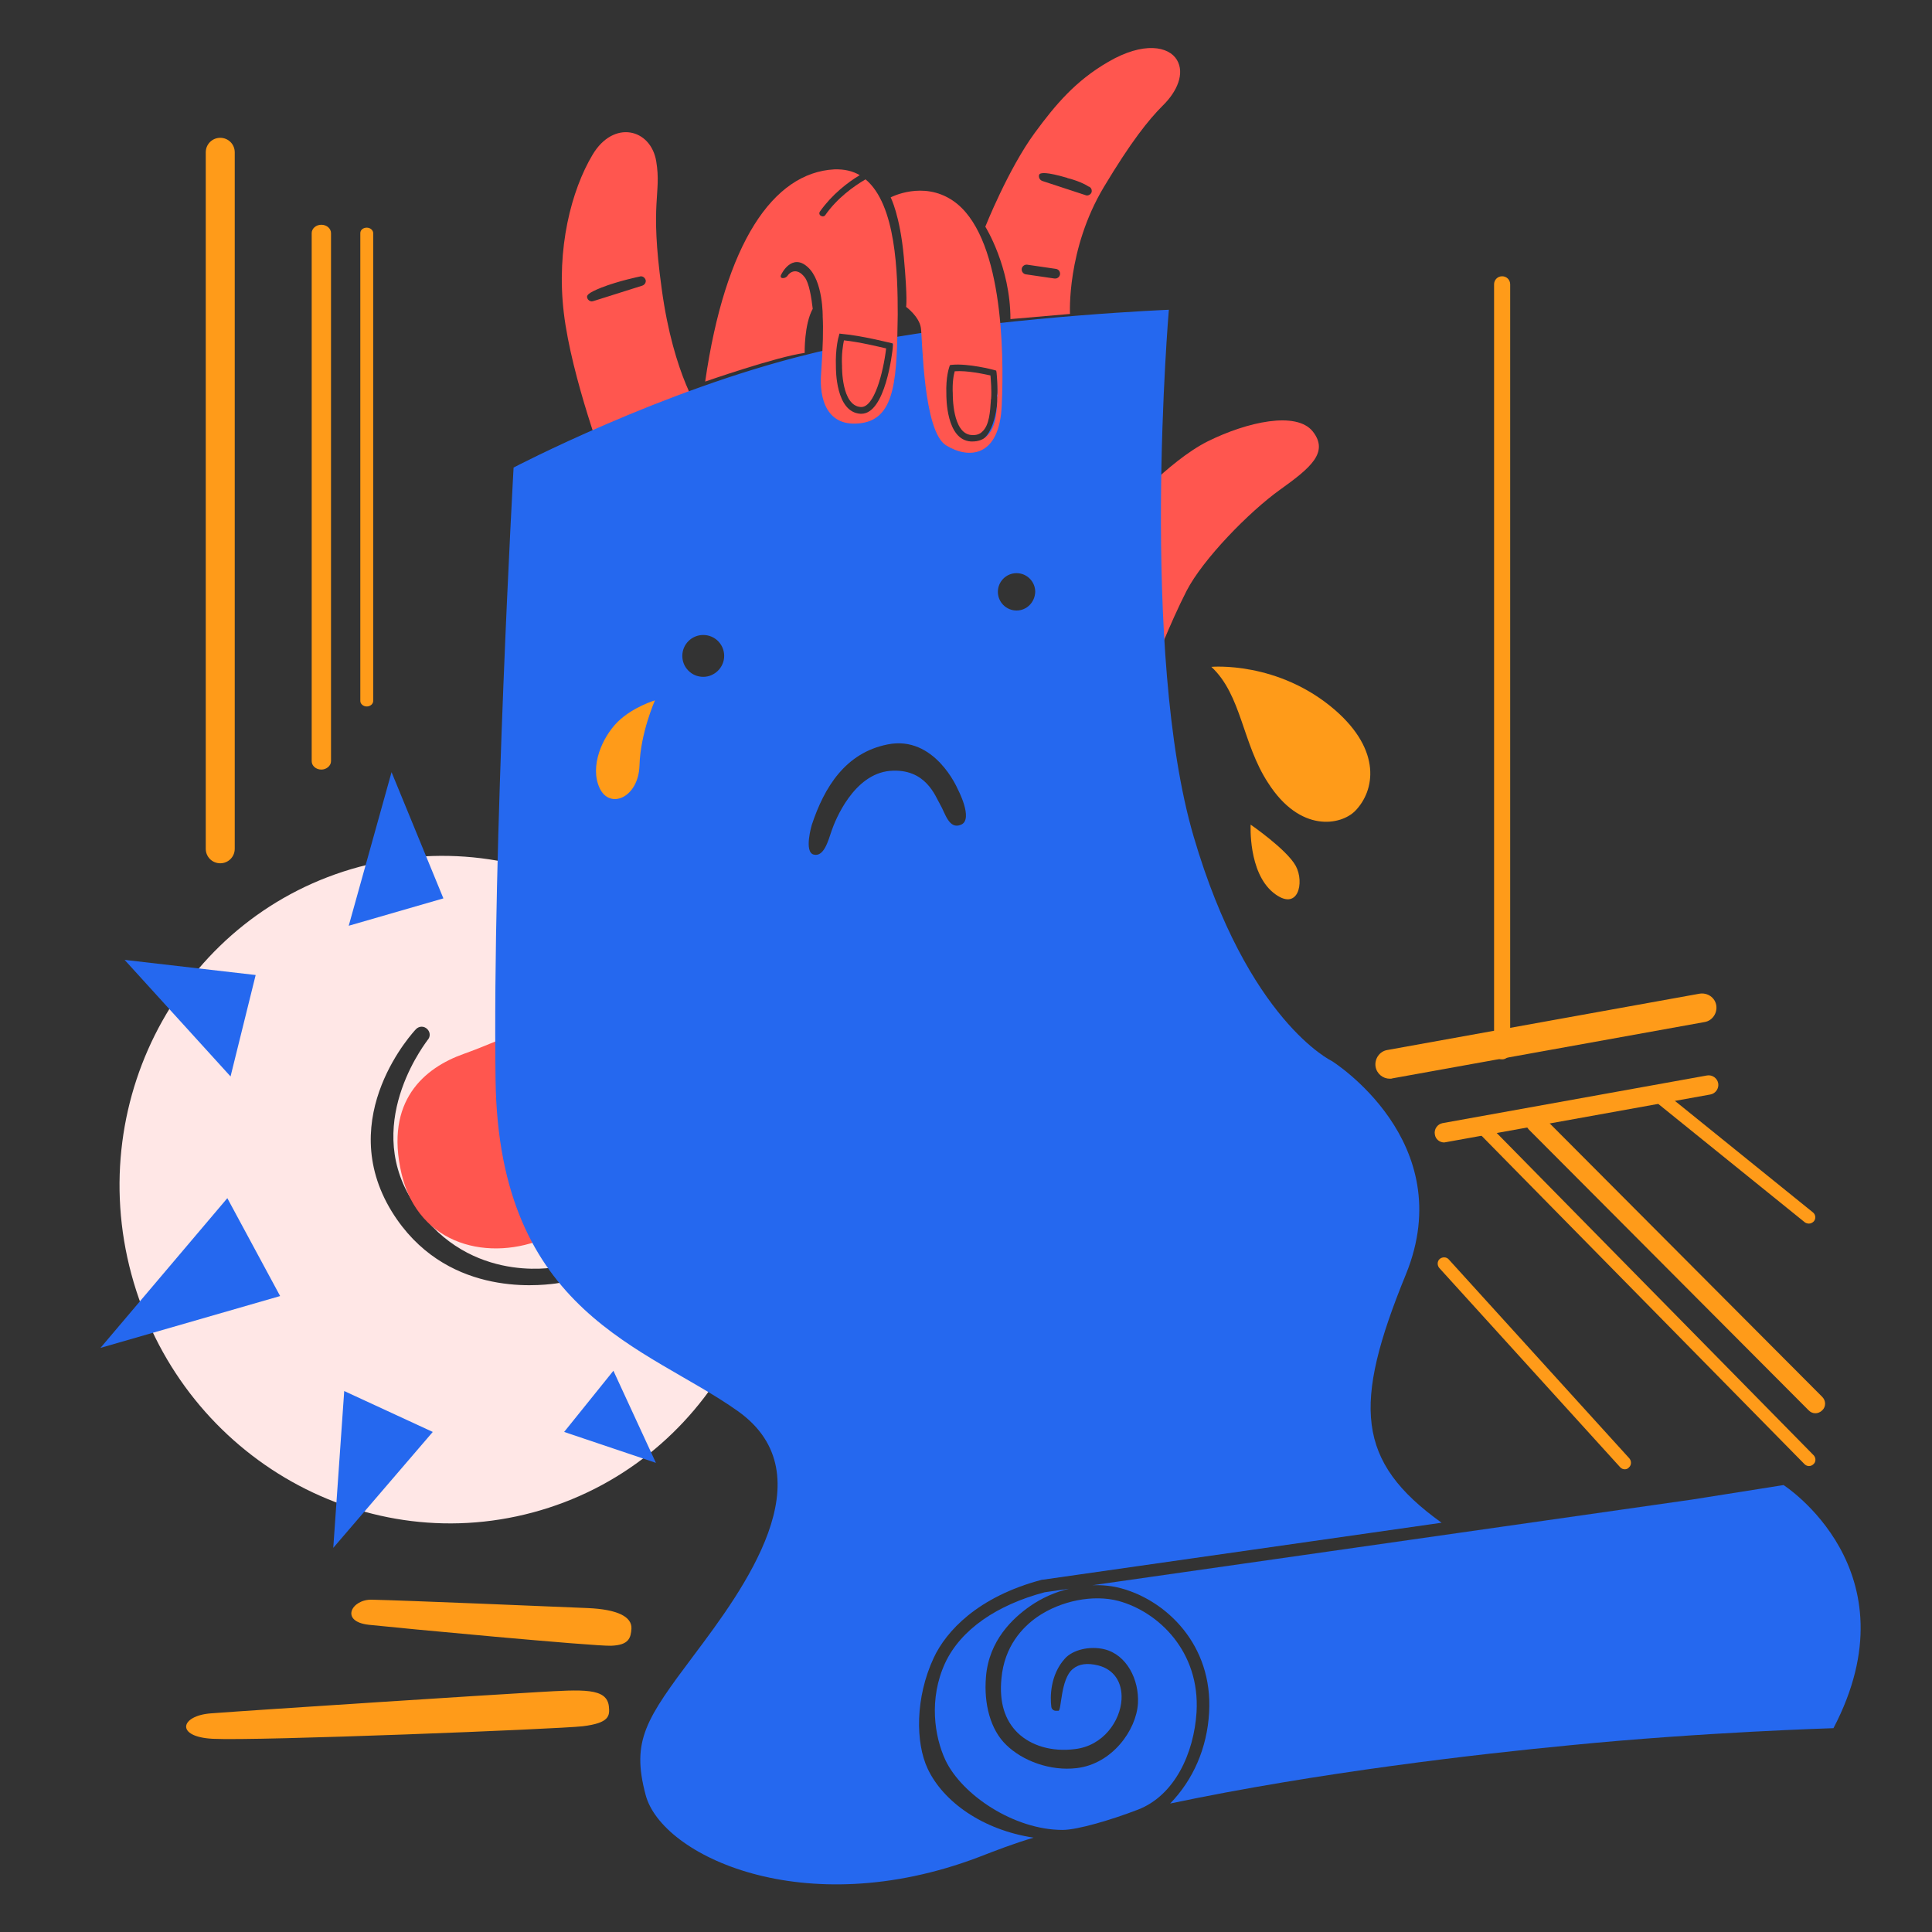 <svg xmlns="http://www.w3.org/2000/svg" xmlns:xlink="http://www.w3.org/1999/xlink" id="Layer_2_1_" x="0" y="0" version="1.1" viewBox="0 0 600 600" xml:space="preserve" style="enable-background:new 0 0 600 600"><rect x="0" y="0" width="600" height="600" fill="#333333" stroke="none"/><g><path d="M205.5,89.7c-3.8-27.3,0-29.3-1.7-39.6c-1.7-10.2-13.3-13-19.8-2c-6.5,10.9-11.3,29-8.9,49.1s13,48.1,13,48.1 l29.7-16.7C217.8,128.6,209.2,117,205.5,89.7z M199.5,88.7l-15.2,4.8c-0.2,0-0.3,0.1-0.5,0.1c-0.6,0-1.2-0.4-1.4-1 c-0.3-0.8-0.1-1.5,4.4-3.3c5.4-2.1,11.8-3.4,11.8-3.4c0.8-0.3,1.6,0.2,1.9,1C200.7,87.6,200.3,88.4,199.5,88.7z" style="fill:#ff564f"/><path d="M236.3,343.2c-14.9-55.4-70.7-88.5-124.7-74s-85.7,71.2-70.8,126.5c14.9,55.4,70.7,88.5,124.7,74 S251.2,398.6,236.3,343.2z M173.8,398.4c0,0-0.5,0.1-1.2,0.2c-6.1,0.8-34.7,3.9-50.9-22.3c-18.2-29.6,7.2-56.4,7.5-56.7 c1-1,2.5-1,3.5,0s1,2.5,0,3.5c0.8-0.8-20.2,24.5-5,49.3c16.2,26.4,43.8,21.3,45,21.1c1.3-0.2,2.7,0.6,2.9,2 C176,396.8,175.1,398.1,173.8,398.4z" style="fill:#ffe7e6"/><polygon points="108.3 287.5 137.7 279 121.6 239.8" style="fill:#2568ef"/><polygon points="71.6 334.3 79.4 302.8 38.7 298.1" style="fill:#2568ef"/><polygon points="31.2 418.6 70.6 372.1 87 402.5" style="fill:#2568ef"/><polygon points="103.5 480.7 106.9 432 134.4 444.7" style="fill:#2568ef"/><polygon points="175.2 444.7 190.5 425.7 203.7 454.3" style="fill:#2568ef"/><path d="M179.3,312.2c0,0-23.2,10.8-35.3,15.1c-12.1,4.3-24.6,14.5-19.3,37.2c5.3,22.7,27.7,27.4,44.9,19.9 c12.9-5.7,55.5-26.2,55.5-26.2L179.3,312.2z" style="fill:#ff564f"/><path d="M348.7,159.3c0,0,14-16,26.3-22.2c12.3-6.1,27.6-9.5,32.7-3.1c5.1,6.5-0.7,11.3-10.2,18.1s-23.9,21.5-29,31.4 s-10.9,24.9-10.9,24.9L348.7,159.3z" style="fill:#ff564f"/><path d="M263.9,128c-6-2.8-6.9-10.4-8.1-16.1c-0.2-1-0.1-1.8,0.2-2.6c-2.1,0.3-3.8,0.6-4.5,0.8c0,0-3.7,12.6,5.3,17.1 c7,3.5,10.6,1.8,10.6,1.8S265.1,128.6,263.9,128z" style="fill:#324a58"/><path d="M280.2,104.4c0,0,1.8,17.6,5.1,25c3.3,7.4,7.2,8.1,10.6,7.6l-6.3-34L280.2,104.4z" style="fill:#324a58"/><path d="M365.5,18.6c-2.5-4.2-10.3-5.8-21.3,0.6c-10.2,5.9-16.4,13.3-22.8,22C313.1,52.5,306,70.4,306,70.4 s7.8,12.4,7.8,28.7l18.5-1.6c0,0-1.1-20,10.5-39.4c8.4-14,13.8-20.8,18.3-25.3C365.6,28.4,368,22.8,365.5,18.6z M329.2,85.2 c-0.1,0.7-0.7,1.3-1.5,1.3c-0.1,0-0.1,0-0.2,0l-8.9-1.3c-0.8-0.1-1.4-0.9-1.3-1.7c0.1-0.8,0.9-1.4,1.7-1.3l8.9,1.3 C328.7,83.6,329.3,84.3,329.2,85.2z M339,59.7c-0.2,0.6-0.8,1-1.4,1c-0.2,0-0.3,0-0.5-0.1l-13.4-4.4c-0.8-0.3-1.2-1.1-1-1.9 c0.3-0.8,2.4-0.9,8.6,0.9c0.1,0,0.1,0,0.2,0.1c4.4,1.1,6.5,2.6,6.5,2.6C338.8,58.1,339.2,58.9,339,59.7z" style="fill:#ff564f"/><g><g><path d="M436.6,395.8c16.9-41.4-23-66.3-23-66.3s-26.1-12.4-42.9-69.7S363,96.2,363,96.2s-44.9,1.8-86.4,8.7 c0.2,0.3,0.4,0.7,0.5,1.1c0.2,0.7,0.8,6,0.3,7.5c-0.2,0.6-0.7,1.5-0.7,2.2c-0.1,0.9-0.4,1.6-0.9,2.2c-0.8,2.5-1.7,4.9-2.2,7.5 c-0.4,2.2-11.4,9.6-14.8-5.3c-0.9-3.9-1.7-7.6-1.7-11.5c-1.9,0.4-3.7,0.8-5.6,1.3c-46,11.2-92,35.3-92,35.3s-6.6,117.6-5.6,190.2 s47,82.8,75.2,102.8s1.5,55.7-13.5,75.7s-19.6,26.6-15.1,43.5c4.9,18.8,49.1,39.9,103.3,19.4c5.7-2.2,10.8-4.2,17.2-6.1 c-15.9-2.4-28.1-11.2-32.9-21.4c-3.8-8.1-3.9-22.1,1.9-34.5c3.8-8.1,13.5-18.9,33.6-24.2h0.2l123.9-17.7 C421.2,453.9,420,436.4,436.6,395.8z M218.4,210.2c-3.6,0-6.5-2.9-6.5-6.5s2.9-6.5,6.5-6.5s6.5,2.9,6.5,6.5 S221.9,210.2,218.4,210.2z M298.5,256.1c-3.8,1.7-5-3.7-6.5-6.2s-4.4-11.4-15.6-10.5c-11.3,1-17,15.3-18.1,18.5s-2.4,8.3-5.6,7.5 c-3.1-0.8-0.6-9.2-0.6-9.2c3.9-11.8,10.5-22.4,23.5-25c14.7-3,21.8,13.8,21.8,13.8S302.4,254.4,298.5,256.1z M298.7,137.3 c-3.6-1.3-4.4-4.9-5.3-8.2c-0.8-2.8-1.5-5.7-2-8.6c-0.1-0.6-0.1-1.1,0-1.6c-0.6-1.4-0.6-3.1,0.7-4.5c3-3.2,7.5-4.5,11.6-2.7 c0.7,0.3,1.3,0.7,1.9,1.1c2.1,0,4.2,1.3,4.2,4v3.9c0,0.4,0,0.8,0,1.2c0,0.4-0.1,0.7-0.2,1c0.2,0.4,0.2,0.9,0.2,1.4 C309.3,130,307.1,140.4,298.7,137.3z M315.7,189.6c-3.2,0-5.8-2.6-5.8-5.8s2.6-5.8,5.8-5.8s5.8,2.6,5.8,5.8 C321.4,187,318.9,189.6,315.7,189.6z" style="fill:#2568ef"/><path d="M553.9,461.2l-28.4,4.5l-186.2,26.6c3.1-0.1,6.2,0.2,9,1c13.9,3.8,28.4,17.5,27.2,38.5 c-0.6,11.1-5,21-12.1,28.3c46.1-9.7,96-15.4,124.2-18.1c41.4-4.1,81.8-5.3,81.8-5.3C595.1,487.6,553.9,461.2,553.9,461.2z" style="fill:#2568ef"/><path d="M319.9,498.8c3.6-2.5,7.8-4.4,12.1-5.4l-7.6,1.1c-14.7,3.9-26,11.5-30.9,22c-5.1,11.1-3.3,22.8,0.1,30.1 c5.1,10.8,21.3,21.7,36.4,21.7c4.6,0,15.1-3.1,23.4-6.3c11.4-4.4,17.4-17.5,18.2-30.3c1.1-18.8-11.8-31.1-24.2-34.5 c-7.8-2.1-17.9-0.1-25.2,4.9c-4.6,3.2-10.3,9.1-11.2,19.2c-0.7,7.3,1,12.9,5.1,16.9c4.2,4,10.6,5.9,17.7,5 c8.8-1,14.1-8.7,14.5-15.4c0.3-5.4-2.4-9.4-7.3-10.6c-3.3-0.8-5.9-0.5-7.8,1.1c-3.9,3.1-3.5,13.1-4.5,13h-0.8 c-0.7,0-1.3-0.5-1.4-1.2c-0.4-3-0.4-9.9,4.2-15c2.5-2.8,7.8-4,12.3-2.9c6.9,1.7,10.8,9.4,10.4,16.8c-0.5,8.3-8,18.8-19,20.1 c-8.3,1-16.9-2.3-21.9-7.2c-4.9-4.7-7-12.7-6.3-21.1C307.1,509.4,314.6,502.5,319.9,498.8z" style="fill:#2568ef"/></g><path d="M203.4,217.5c0,0-4.5,10.1-4.8,20.2c-0.3,10.1-9.3,13.8-12.4,7c-3.1-6.7,0.8-15.7,5.6-20.5 C196.6,219.5,203.4,217.5,203.4,217.5z" style="fill:#ff9b19"/><path d="M376.2,207.1c0,0,20.7-1.9,38.4,13.4c14.5,12.6,12.4,25,6.3,31.3c-4.4,4.5-17.1,7-27.1-8.7 C385.8,230.9,385.6,215.8,376.2,207.1z" style="fill:#ff9b19"/><path d="M388.4,256.1c0,0,11.2,7.7,14,12.8s0.8,14.6-7,8.3C387.6,270.8,388.4,256.1,388.4,256.1z" style="fill:#ff9b19"/></g><g><g><path d="M466.5,329c-1.4,0-2.5-1.1-2.5-2.5V88.3c0-1.4,1.1-2.5,2.5-2.5s2.5,1.1,2.5,2.5v238.2 C469,327.9,467.8,329,466.5,329z" style="fill:#ff9b19"/></g><g><path d="M431.6,335c-2.1,0-4-1.5-4.4-3.7c-0.4-2.4,1.2-4.8,3.6-5.2l97-17.5c2.5-0.4,4.8,1.2,5.2,3.6 s-1.2,4.8-3.6,5.2l-97,17.5C432.2,335,431.9,335,431.6,335z" style="fill:#ff9b19"/></g><g><path d="M448.5,354.8c-1.4,0-2.7-1-2.9-2.5c-0.3-1.6,0.8-3.2,2.4-3.5l82.1-14.8c1.6-0.3,3.2,0.8,3.5,2.4 s-0.8,3.2-2.4,3.5l-82.1,14.8C448.9,354.7,448.7,354.8,448.5,354.8z" style="fill:#ff9b19"/></g><g><path d="M561.8,380c-0.4,0-0.9-0.1-1.3-0.4L515.2,343c-0.9-0.7-1-2-0.3-2.8c0.7-0.9,2-1,2.8-0.3l45.3,36.6 c0.9,0.7,1,2,0.3,2.8C562.9,379.7,562.4,380,561.8,380z" style="fill:#ff9b19"/></g><g><path d="M563.8,438.9c-0.8,0-1.5-0.3-2.1-0.9l-86.9-87.2c-1.2-1.2-1.2-3.1,0-4.2c1.2-1.2,3.1-1.2,4.2,0l86.9,87.2 c1.2,1.2,1.2,3.1,0,4.2C565.3,438.6,564.5,438.9,563.8,438.9z" style="fill:#ff9b19"/></g><g><path d="M561.8,455.3c-0.5,0-1-0.2-1.4-0.6L459.6,352.2c-0.8-0.8-0.8-2.1,0-2.8c0.8-0.8,2.1-0.8,2.8,0l100.8,102.5 c0.8,0.8,0.8,2.1,0,2.8C562.8,455.1,562.3,455.3,561.8,455.3z" style="fill:#ff9b19"/></g><g><path d="M504.6,456.3c-0.5,0-1.1-0.2-1.5-0.7L447,393.8c-0.7-0.8-0.7-2.1,0.1-2.8c0.8-0.7,2.1-0.7,2.8,0.1l56.1,61.8 c0.7,0.8,0.7,2.1-0.1,2.8C505.6,456.1,505.1,456.3,504.6,456.3z" style="fill:#ff9b19"/></g></g><g><g><path d="M113.9,219.4c-1.1,0-2-0.8-2-1.7V72.4c0-1,0.9-1.7,2-1.7s2,0.8,2,1.7v145.3 C115.9,218.6,115,219.4,113.9,219.4z" style="fill:#ff9b19"/></g><g><path d="M99.8,239c-1.7,0-3-1.2-3-2.6v-164c0-1.4,1.3-2.6,3-2.6s3,1.2,3,2.6v164C102.8,237.8,101.4,239,99.8,239z" style="fill:#ff9b19"/></g><g><path d="M68.4,268.1c-2.5,0-4.5-2-4.5-4.5V47.3c0-2.5,2-4.5,4.5-4.5s4.5,2,4.5,4.5v216.3 C72.9,266.1,70.9,268.1,68.4,268.1z" style="fill:#ff9b19"/></g></g><g><path d="M115.5,496.8c-6.3-0.2-10.1,6.8-0.9,7.8s70,6.7,75.2,6.5c5.5-0.2,6.1-2.4,6.3-5.3c0.2-3.7-4.3-6-13.6-6.4 C173.3,499,125.1,497,115.5,496.8z" style="fill:#ff9b19"/><path d="M65.5,532.1c-9.5,0.7-11.2,7.3,0.6,7.9c14,0.7,107.1-3,114.9-3.9c8.2-1,8.4-3.2,8.1-6.1 c-0.6-5.9-8.1-5.3-22.1-4.5C152.9,526.3,80,531,65.5,532.1z" style="fill:#ff9b19"/></g><g><path d="M296.5,115.3c-0.3,1-0.8,3.4-0.6,7.1l0,0l0,0c0,0.1-0.2,12.3,5.8,12.7c1.4,0.1,2.5-0.2,3.3-1 c2.3-2,2.5-6.6,2.7-9.4c0-0.3,0-0.6,0.1-0.9c0.2-2.6-0.1-5.8-0.2-7.2C305.7,116.2,300.4,115,296.5,115.3z" style="fill:#ff564f"/><path d="M295.9,62.3c-9.3-6.3-19.3-1-19.3-1s2.9,5.5,4.1,18.6s0.7,15.4,0.7,15.4s4.1,3,4.6,6.6s0.7,32,7.8,36.4 s16.6,3.7,17.3-12.4C311.9,108.7,311.3,72.7,295.9,62.3z M309.7,123.9c0,0.3,0,0.5,0,0.9c-0.2,3.1-0.4,8.2-3.4,10.8 c-1.1,1-2.6,1.5-4.2,1.5c-0.2,0-0.4,0-0.6,0c-7.7-0.5-7.6-13.8-7.6-14.7c-0.2-5.5,0.9-8.3,0.9-8.4l0.2-0.6l0.6-0.1 c5.1-0.5,12.8,1.5,13.1,1.6l0.7,0.2l0.1,0.7C309.5,115.9,310,120.3,309.7,123.9z" style="fill:#ff564f"/></g><g><path d="M261.5,113.7L261.5,113.7L261.5,113.7c0,0.2-0.2,12.3,5.8,12.7c4.2,0.3,7-10.7,7.9-18.2 c-2.2-0.5-8.3-2-13.1-2.5C261.8,107.1,261.3,110,261.5,113.7z" style="fill:#ff564f"/><path d="M268.8,55.7c-3.6,2.1-8.8,5.8-12.5,11.1c-0.2,0.3-0.5,0.4-0.8,0.4c-0.2,0-0.4-0.1-0.6-0.2 c-0.5-0.3-0.6-0.9-0.2-1.4c3.7-5.2,8.6-9,12.3-11.2c-2.2-1.3-4.8-1.9-7.9-1.8c-19,1-33.9,22.9-40.1,65.9c0,0,22.1-7.7,30.9-8.9 c0,0-0.2-8.8,2.5-13.7c-0.4-3.4-1.1-8-2.5-9.8c-2.4-3.1-4.6-1.6-5.3-0.5s-2.9,1.1-1.9-0.5c0,0,3.2-6.6,8.1-2.2 c4.9,4.3,4.7,15.5,4.7,15.5c0.2,3.5,0.1,9.2-0.5,17.6c-0.6,7.6,1.6,16.9,12.5,15.4s11-14.8,11.3-33.7 C278.8,84.8,278.3,63.6,268.8,55.7z M277.3,107.6c-0.2,2.2-2.4,20.9-9.8,20.9c-0.1,0-0.2,0-0.3,0c-7.7-0.5-7.6-13.8-7.6-14.7 c-0.2-5.5,0.8-9.2,0.9-9.4l0.2-0.8l0.8,0.1c6.1,0.5,15.9,3,15.9,3L277.3,107.6z" style="fill:#ff564f"/></g></g></svg>